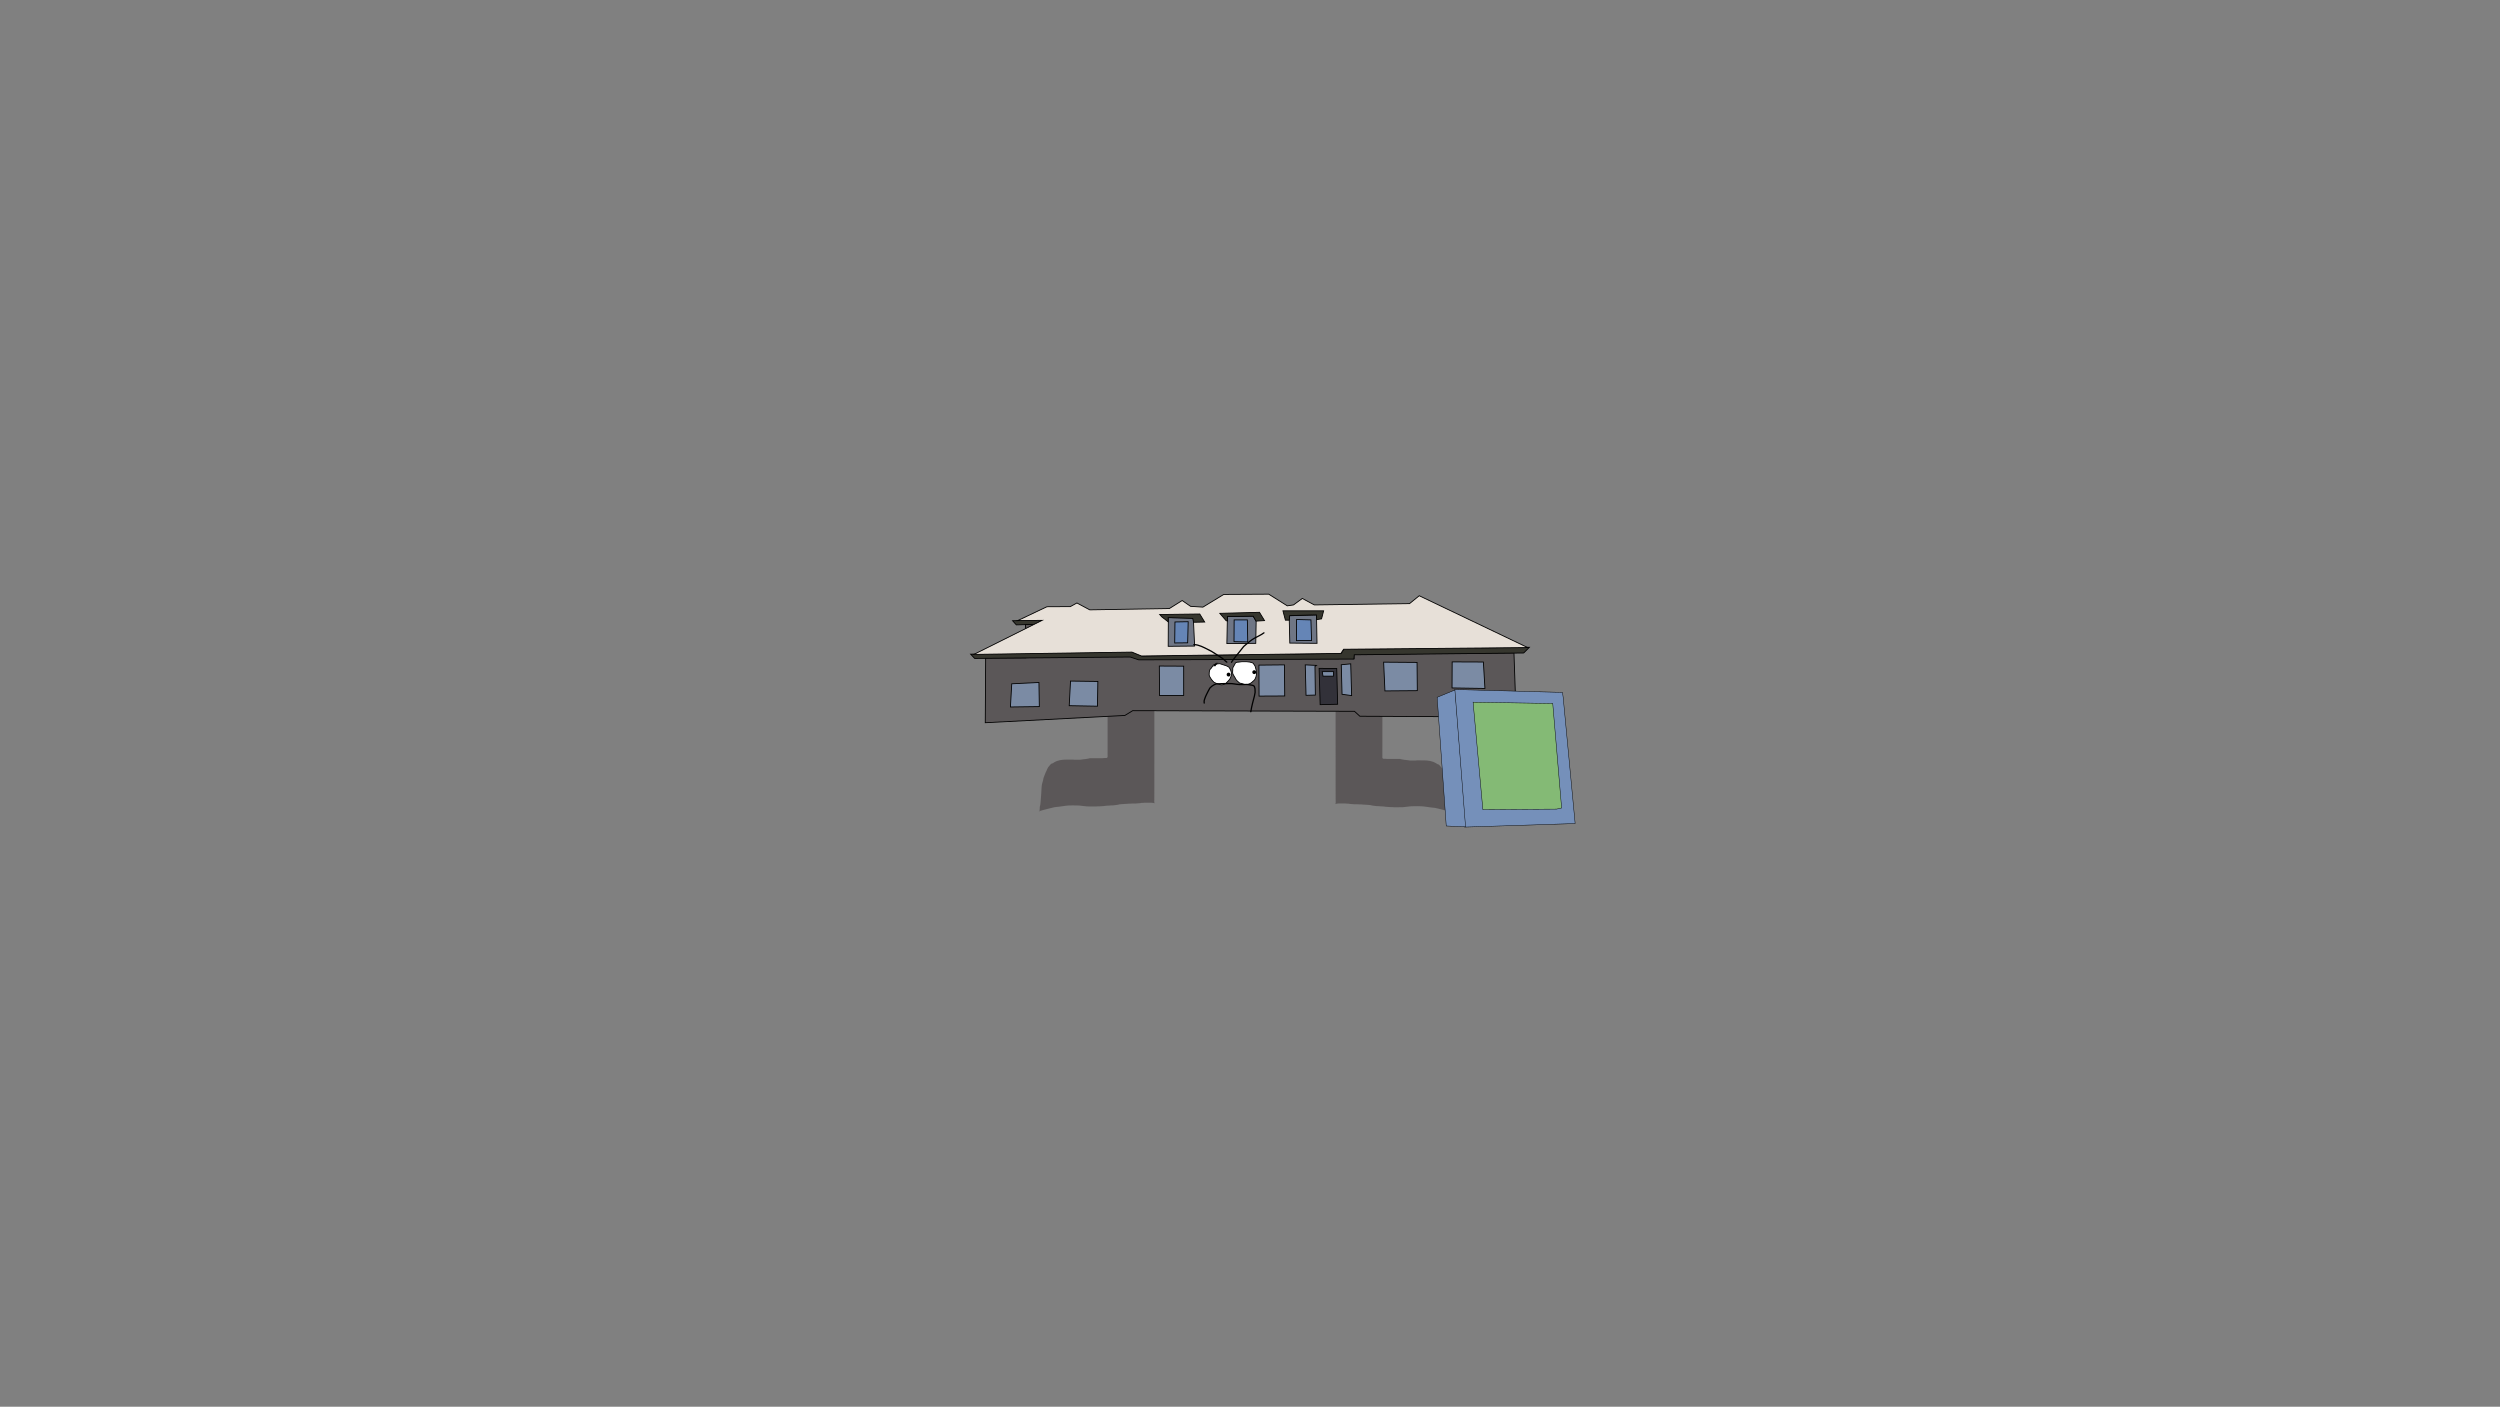 <svg version="1.1" xmlns="http://www.w3.org/2000/svg" xmlns:xlink="http://www.w3.org/1999/xlink" width="2878.25" height="1619.58" viewBox="0,0,2878.25,1619.58"><rect x="0" y="0" width="2878.25" height="1619.58" fill="#808080" stroke="none"/><g transform="translate(1119.125,629.79)"><g stroke-miterlimit="10"><path d="M-1119.125,989.79v-1619.58h2878.25v1619.58z" fill="none" stroke="#000000" stroke-width="0" stroke-linecap="butt"/><path d="M474.594,139.454c-0.188,-0.08 -0.419,-0.13 -0.706,-0.13c-1.5,0 -1.499,1.357 -1.499,1.357c0,16.233 0.017,32.461 0.017,48.694c0,13.402 -0.002,26.726 -0.002,40.128c0,2.714 -0.006,5.427 -0.006,8.141c0,0.905 -0.07,1.811 -0.001,2.714c0.078,1.019 -0.32,2.281 0.438,3.038c0.678,0.677 1.995,0.263 2.995,0.395c0.735,0.06 1.466,0.155 2.203,0.181c1.022,0.035 2.042,0.001 3.064,0.001c2,0 3.992,-0 5.992,-0c1,0 1.996,0.002 2.996,0c0.819,-0.002 1.641,-0.098 2.454,-0.01c0.775,0.084 1.504,0.375 2.267,0.524c1.01,0.198 2.024,0.375 3.045,0.518c0.756,0.106 1.521,0.133 2.278,0.228c0.892,0.112 3.076,0.514 4.119,0.556c0.087,0.004 6.093,0.006 6.18,0.003c0.544,-0.021 1.076,-0.152 1.62,-0.181c1.568,-0.084 3.139,0.005 4.71,0.005c2.304,0 4.572,-0.025 6.873,0.148c1.277,0.096 2.554,0.339 3.81,0.545c0.362,0.099 3.127,0.837 3.567,1.017c0.844,0.345 1.66,0.748 2.45,1.185c0.713,0.395 1.321,0.938 2.051,1.307c0.482,0.244 1.068,0.281 1.553,0.519c0.338,0.166 0.697,0.478 0.954,0.737c0.468,0.472 0.864,0.998 1.283,1.506c1.447,1.749 1.677,1.901 2.628,3.895c0.306,0.642 0.498,1.326 0.791,1.973c0.306,0.676 0.7,1.319 1.002,1.996c0.576,1.291 1.073,2.61 1.576,3.926c0.312,0.817 0.677,1.622 0.91,2.461c0.239,0.86 0.298,1.755 0.5,2.623c0.381,1.637 1.018,3.224 1.335,4.872c0.276,1.437 0.404,3.802 0.491,5.244c0.107,1.765 0.191,3.531 0.287,5.296c0.167,2.725 0.372,5.444 0.618,8.165c0.021,0.235 0.379,4.203 0.396,4.304c0.144,0.85 0.473,1.67 0.598,2.522c0.128,0.87 0.088,1.753 0.157,2.628c0.063,0.799 0.001,1.622 0.236,2.395c0.104,0.342 1.12,0.921 0.742,0.825c-0.596,-0.152 -0.922,-0.773 -1.481,-1.013c-0.863,-0.37 -4.87,-1.367 -5.77,-1.6c-1.881,-0.486 -3.757,-0.992 -5.645,-1.457c-0.971,-0.239 -1.948,-0.457 -2.923,-0.685c-0.87,-0.203 -1.727,-0.462 -2.61,-0.609c-0.52,-0.086 -4.162,-0.437 -5.09,-0.555c-2.619,-0.332 -5.232,-0.727 -7.846,-1.09c-1.028,-0.085 -2.055,-0.2 -3.086,-0.253c-2.982,-0.153 -5.989,-0.118 -8.972,-0.03c-1.023,0.03 -2.05,0.018 -3.07,0.091c-2.985,0.214 -5.921,0.82 -8.913,0.993c-1.217,0.07 -4.707,0.09 -5.913,0.095c-1.551,0.007 -3.107,0.086 -4.656,0.006c-0.604,-0.031 -1.201,-0.153 -1.805,-0.181c-0.679,-0.032 -1.361,0.023 -2.04,-0.001c-0.542,-0.019 -4.515,-0.27 -5.291,-0.354c-0.881,-0.096 -1.749,-0.286 -2.631,-0.365c-1.012,-0.091 -2.033,-0.083 -3.047,-0.147c-0.954,-0.06 -1.906,-0.175 -2.861,-0.222c-0.524,-0.026 -1.053,0.04 -1.576,0.001c-0.959,-0.07 -1.911,-0.218 -2.866,-0.327c-0.911,-0.124 -1.833,-0.205 -2.736,-0.373c-0.759,-0.141 -1.483,-0.421 -2.244,-0.551c-0.909,-0.155 -4.586,-0.349 -5.18,-0.383c-0.99,-0.056 -1.982,-0.09 -2.971,-0.158c-0.761,-0.053 -1.517,-0.167 -2.279,-0.207c-0.542,-0.029 -1.088,0.02 -1.631,-0.001c-0.999,-0.039 -1.995,-0.142 -2.994,-0.181c-0.506,-0.02 -3.204,0.018 -3.602,-0.001c-0.653,-0.03 -1.301,-0.13 -1.953,-0.179c-0.905,-0.068 -1.819,-0.066 -2.72,-0.173c-0.629,-0.074 -1.228,-0.306 -1.859,-0.369c-0.625,-0.063 -1.259,0.026 -1.886,-0.006c-0.604,-0.031 -1.201,-0.159 -1.806,-0.182c-0.067,-0.003 -4.465,-0.003 -5.098,-0.003c-1.837,0 -3.57,-0.103 -5.364,0.369c-0.292,0.077 -0.541,0.252 -0.812,0.378c0.124,-0.593 0.332,-1.176 0.37,-1.778c0.058,-0.898 -0.067,-1.798 -0.083,-2.698c-0.016,-0.899 -0.009,-1.799 -0.013,-2.699c-0.016,-3.479 -0.025,-6.96 -0.025,-10.44c0,-11.948 -0.011,-23.909 -0.011,-35.857c0,-17.768 -0.004,-35.572 -0.004,-53.339c0,-17.524 0.016,-35.068 0.016,-52.592c0,-5.993 0.004,-11.988 0.004,-17.981c0,-0.905 0.001,-1.81 0.001,-2.715c0,-0.905 0.096,-1.814 0.001,-2.715c-0.035,-0.327 -0.707,-0.767 -0.386,-0.92c0.583,-0.278 1.31,0.142 1.968,0.167c0.517,0.019 1.035,-0.033 1.552,-0.037c1.748,-0.014 3.499,0.059 5.246,-0.001c3.036,-0.106 6.052,-0.501 9.07,-0.797c0.968,-0.095 1.933,-0.237 2.905,-0.286c0.972,-0.048 1.948,-0.004 2.921,-0.005c1.61,-0.002 4.357,-0.003 5.971,-0.003c1.69,0.06 3.384,0.083 5.072,0.178c0.813,0.046 1.623,0.149 2.437,0.183c0.666,0.027 1.335,-0.029 2.001,-0c1.349,0.058 3.965,0.393 5.149,0.479c0.647,0.047 1.304,-0.028 1.946,0.055c1.817,0.236 2.704,0.647 4.422,1.054c0.974,0.23 1.964,0.405 2.94,0.626c0.631,0.143 1.243,0.363 1.884,0.465c0.291,0.046 0.724,-0.247 0.887,-0.024c0.252,0.343 0.014,0.913 0.013,1.325c-0.001,1.246 -0.006,2.491 -0.006,3.737c0,4.007 0.001,8.014 0.001,12.021c0,2.691 0.001,5.381 0.001,8.072z" fill="#5b5758" stroke="none" stroke-width="0.5" stroke-linecap="butt"/><path d="M153.867,130.53c0,-4.007 0.001,-8.014 0.001,-12.022c0,-1.246 -0.005,-2.491 -0.006,-3.737c-0,-0.412 -0.239,-0.982 0.013,-1.325c0.164,-0.223 0.596,0.071 0.887,0.024c0.641,-0.102 1.253,-0.322 1.884,-0.465c0.976,-0.221 1.966,-0.395 2.94,-0.626c1.718,-0.407 2.605,-0.818 4.422,-1.054c0.642,-0.083 1.3,-0.008 1.946,-0.055c1.185,-0.085 3.8,-0.421 5.149,-0.479c0.666,-0.028 1.335,0.028 2.001,0c0.814,-0.034 1.624,-0.137 2.437,-0.183c1.688,-0.096 3.382,-0.119 5.072,-0.178c1.613,0 4.361,0.002 5.971,0.003c0.973,0.001 1.949,-0.043 2.921,0.005c0.972,0.048 1.937,0.191 2.905,0.286c3.018,0.296 6.033,0.691 9.07,0.797c1.747,0.061 3.498,-0.013 5.246,0.001c0.517,0.004 1.035,0.056 1.552,0.037c0.658,-0.024 1.385,-0.444 1.968,-0.167c0.321,0.153 -0.352,0.594 -0.386,0.92c-0.096,0.901 0.001,1.81 0.001,2.715c0,0.905 0.001,1.81 0.001,2.715c0,5.993 0.004,11.988 0.004,17.981c0,17.524 0.016,35.068 0.016,52.592c0,17.768 -0.004,35.572 -0.004,53.339c0,11.948 -0.011,23.909 -0.011,35.857c0,3.479 -0.01,6.96 -0.025,10.44c-0.004,0.899 0.003,1.8 -0.013,2.699c-0.016,0.899 -0.141,1.8 -0.083,2.698c0.039,0.602 0.247,1.186 0.37,1.778c-0.271,-0.126 -0.52,-0.301 -0.812,-0.378c-1.794,-0.472 -3.527,-0.369 -5.364,-0.369c-0.633,0 -5.031,0 -5.098,0.003c-0.605,0.023 -1.201,0.151 -1.806,0.182c-0.628,0.032 -1.262,-0.056 -1.886,0.006c-0.63,0.063 -1.23,0.295 -1.859,0.369c-0.901,0.107 -1.815,0.105 -2.72,0.173c-0.652,0.049 -1.3,0.149 -1.953,0.179c-0.397,0.018 -3.096,-0.019 -3.602,0.001c-0.999,0.039 -1.995,0.142 -2.994,0.181c-0.543,0.021 -1.088,-0.028 -1.631,0.001c-0.762,0.041 -1.518,0.154 -2.279,0.207c-0.989,0.069 -1.981,0.102 -2.971,0.158c-0.594,0.034 -4.271,0.228 -5.18,0.383c-0.761,0.13 -1.485,0.41 -2.244,0.551c-0.903,0.168 -1.824,0.249 -2.736,0.373c-0.955,0.109 -1.907,0.257 -2.866,0.327c-0.524,0.038 -1.052,-0.027 -1.576,-0.001c-0.955,0.048 -1.906,0.163 -2.861,0.222c-1.014,0.063 -2.035,0.056 -3.047,0.147c-0.882,0.08 -1.751,0.27 -2.631,0.365c-0.776,0.084 -4.749,0.335 -5.291,0.354c-0.679,0.024 -1.361,-0.031 -2.04,0.001c-0.604,0.029 -1.201,0.15 -1.805,0.181c-1.549,0.08 -3.105,0 -4.656,-0.006c-1.206,-0.005 -4.696,-0.025 -5.913,-0.095c-2.993,-0.173 -5.928,-0.778 -8.913,-0.993c-1.02,-0.073 -2.047,-0.061 -3.07,-0.091c-2.983,-0.088 -5.989,-0.123 -8.972,0.03c-1.031,0.053 -2.058,0.169 -3.086,0.253c-2.614,0.363 -5.227,0.758 -7.846,1.09c-0.928,0.118 -4.57,0.468 -5.09,0.555c-0.883,0.147 -1.74,0.405 -2.61,0.609c-0.974,0.228 -1.952,0.446 -2.923,0.685c-1.888,0.465 -3.764,0.971 -5.645,1.457c-0.901,0.233 -4.908,1.23 -5.77,1.6c-0.559,0.24 -0.885,0.861 -1.481,1.013c-0.377,0.096 0.638,-0.483 0.742,-0.825c0.235,-0.773 0.174,-1.595 0.236,-2.395c0.069,-0.875 0.029,-1.759 0.157,-2.628c0.125,-0.852 0.454,-1.672 0.598,-2.522c0.017,-0.101 0.375,-4.069 0.396,-4.304c0.247,-2.721 0.451,-5.439 0.618,-8.165c0.096,-1.765 0.18,-3.532 0.287,-5.296c0.088,-1.442 0.215,-3.807 0.491,-5.244c0.317,-1.648 0.955,-3.235 1.335,-4.872c0.202,-0.868 0.261,-1.762 0.5,-2.623c0.233,-0.839 0.598,-1.643 0.91,-2.461c0.502,-1.316 1,-2.635 1.576,-3.926c0.302,-0.678 0.697,-1.32 1.002,-1.996c0.293,-0.648 0.485,-1.331 0.791,-1.973c0.951,-1.993 1.181,-2.145 2.628,-3.895c0.42,-0.507 0.816,-1.034 1.283,-1.506c0.257,-0.259 0.616,-0.571 0.954,-0.737c0.485,-0.239 1.072,-0.275 1.553,-0.519c0.73,-0.37 1.337,-0.913 2.051,-1.307c0.79,-0.437 1.606,-0.84 2.45,-1.185c0.441,-0.18 3.206,-0.918 3.567,-1.017c1.256,-0.206 2.533,-0.449 3.81,-0.545c2.301,-0.173 4.569,-0.148 6.873,-0.148c1.571,0 3.141,-0.089 4.71,-0.005c0.543,0.029 1.076,0.159 1.62,0.181c0.087,0.003 6.094,0.001 6.18,-0.003c1.043,-0.042 3.228,-0.444 4.119,-0.556c0.757,-0.095 1.522,-0.123 2.278,-0.228c1.022,-0.143 2.035,-0.32 3.045,-0.518c0.763,-0.149 1.492,-0.44 2.267,-0.524c0.813,-0.088 1.635,0.008 2.454,0.01c1,0.002 1.996,-0 2.996,-0c2,0 3.992,0.001 5.992,0c1.023,-0 2.042,0.035 3.064,-0.001c0.738,-0.026 1.468,-0.12 2.203,-0.181c0.999,-0.132 2.317,0.282 2.995,-0.395c0.758,-0.757 0.36,-2.019 0.438,-3.038c0.069,-0.903 -0.001,-1.809 -0.001,-2.714c0,-2.714 -0.006,-5.427 -0.006,-8.141c0,-13.402 -0.002,-26.726 -0.002,-40.128c0,-16.233 0.017,-32.461 0.017,-48.694c0,0 0.001,-1.357 -1.499,-1.357c-0.287,0 -0.518,0.05 -0.706,0.13c0,-2.691 0.001,-5.381 0.001,-8.072z" fill="#5b5758" stroke="none" stroke-width="0.5" stroke-linecap="butt"/><path d="M15.222,202.275l0.447,-74.723h46.236l-0.447,-38.778l164.882,-1.156l0.298,-6.562l27.443,0.298l6.413,4.325l34.304,-0.597l0.149,-5.22l28.636,-0.746l3.281,5.518l38.778,-0.298l-0.298,-5.518l31.47,-1.044l0.708,50.263l42.246,0.447l-0.298,-5.071l184.411,-1.641l2.536,73.94l-179.909,-0.895l-6.264,-5.668l-255.266,-0.746l-9.098,5.518z" fill="#5b5758" stroke="#000000" stroke-width="1" stroke-linecap="round"/><path d="M73.203,89.035l-22.223,0.597l-4.325,-4.773l33.707,-0.746z" fill="#36362e" stroke="#000000" stroke-width="1" stroke-linecap="round"/><path d="M-1.631,123.339l184.821,-2.834l12.528,4.922l229.351,-2.983l2.983,-4.922l213.579,-2.088l-6.562,6.562l-195.038,2.088l-0.447,4.922l-247.659,0.895l-9.844,-3.281l-179.089,1.641z" fill="#36362e" stroke="#000000" stroke-width="1" stroke-linecap="round"/><path d="M2.097,123.637l78.601,-39.226l-28.189,0.298l33.707,-15.959l26.921,-0.149l7.607,-4.176l14.766,7.905l91.651,-1.491l14.766,-9.247l9.695,6.712l14.169,0.895l24.013,-14.616l51.791,-0.298l21.328,13.423l7.159,-1.044l10.142,-7.457l13.871,7.457l109.586,-1.491l11.186,-9.098l124.836,59.696l-211.938,1.939l-3.132,4.773l-229.612,2.983l-10.888,-4.474z" fill="#e7e0d8" stroke="#000000" stroke-width="1" stroke-linecap="round"/><path d="M254.753,81.503l1.491,32.514l-30.426,0.298l0.149,-33.111z" fill="#6f7685" stroke="#000000" stroke-width="1" stroke-linecap="round"/><path d="M293.979,79.713l29.531,-0.298l3.58,5.668l-0.447,25.802l-33.26,0.298z" fill="#6f7685" stroke="#000000" stroke-width="1" stroke-linecap="round"/><path d="M365.085,79.116l31.47,-0.895l0.597,32.663l-31.321,-0.298z" fill="#6f7685" stroke="#000000" stroke-width="1" stroke-linecap="round"/><path d="M390.887,107.604l-17.45,0.149l0.149,-24.311l16.555,0.447z" fill="#6585b6" stroke="#000000" stroke-width="1" stroke-linecap="round"/><path d="M317.395,109.244l-15.81,-0.298l0.149,-25.057h15.213z" fill="#6585b6" stroke="#000000" stroke-width="1" stroke-linecap="round"/><path d="M248.228,110.288l-14.915,0.149l0.298,-24.162l15.213,-0.298z" fill="#6585b6" stroke="#000000" stroke-width="1" stroke-linecap="round"/><path d="M216.049,77.7l46.087,-0.597l5.668,9.247l-12.833,0.286l-0.889,-4.462l-28.338,-0.895l0.149,4.922l-7.457,-5.817z" fill="#36362e" stroke="#000000" stroke-width="1" stroke-linecap="round"/><path d="M292.562,84.859l-7.308,-8.501l45.639,-1.193l5.817,9.545l-9.844,0.597l-3.132,-5.668l-29.68,0.447l0.149,5.071z" fill="#36362e" stroke="#000000" stroke-width="1" stroke-linecap="round"/><path d="M365.234,84.187h-4.474l-2.834,-10.739h46.832l-2.386,9.247l-5.668,0.895l-0.298,-5.518l-30.724,0.895z" fill="#36362e" stroke="#000000" stroke-width="1" stroke-linecap="round"/><path d="M243.641,170.879l-27.741,0.149l-0.298,-34.006l28.04,0.149z" fill="#7b8ba4" stroke="#000000" stroke-width="1" stroke-linecap="round"/><path d="M330.296,135.979l29.382,-0.298l0.298,35.795l-29.531,0.149z" fill="#7b8ba4" stroke="#000000" stroke-width="1" stroke-linecap="round"/><path d="M394.802,137.47l0.447,32.962l-10.739,0.298l-0.895,-35.05l12.827,0.597z" fill="#7b8ba4" stroke="#000000" stroke-width="1" stroke-linecap="round"/><path d="M425.079,135.531l10.888,-1.044l1.044,36.541l-11.037,-1.491z" fill="#7b8ba4" stroke="#000000" stroke-width="1" stroke-linecap="round"/><path d="M400.768,181.469l-1.193,-41.761l20.284,0.149l1.044,41.165z" fill="#323139" stroke="#000000" stroke-width="1" stroke-linecap="round"/><path d="M415.981,148.656h-11.932l-0.895,-5.22h13.125z" fill="#7b8ba4" stroke="#000000" stroke-width="1" stroke-linecap="round"/><path d="M512.629,165.361l-37.287,0.298l-1.491,-33.111l38.48,0.298z" fill="#7b8ba4" stroke="#000000" stroke-width="1" stroke-linecap="round"/><path d="M552.749,132.25l35.945,0.149l1.79,30.426l-37.883,-0.597z" fill="#7b8ba4" stroke="#000000" stroke-width="1" stroke-linecap="round"/><path d="M144.384,183.259l-32.514,-0.597l1.491,-28.338l31.47,0.447z" fill="#7b8ba4" stroke="#000000" stroke-width="1" stroke-linecap="round"/><path d="M77.454,183.706l-33.26,0.447l1.491,-26.697l31.321,-1.491z" fill="#7b8ba4" stroke="#000000" stroke-width="1" stroke-linecap="round"/><path d="M306.692,132.564c0.235,-0.06 0.466,-0.154 0.707,-0.181c0.282,-0.032 0.573,0.032 0.855,-0c0.34,-0.039 0.669,-0.161 1.006,-0.214c1.204,-0.19 2.423,-0.17 3.637,-0.17c2.301,0 4.598,0.027 6.869,0.455c1.027,0.194 2.018,0.574 3.021,0.853c0.316,0.19 0.895,0.474 1.151,0.813c0.148,0.196 0.222,0.442 0.363,0.643c0.477,0.678 1.047,1.288 1.405,2.051c0.41,0.874 0.614,1.839 0.847,2.77c0.199,0.798 0.473,1.676 0.624,2.482c0.176,0.943 0.198,1.957 0.204,2.912c0.005,0.666 0.082,1.373 0.005,2.034c-0.098,0.844 -0.311,1.688 -0.535,2.505c-0.185,0.609 -0.423,1.21 -0.701,1.782c-0.221,0.454 -0.536,1.18 -0.866,1.59c-0.563,0.698 -1.311,1.218 -1.977,1.8c-0.251,0.219 -0.466,0.483 -0.717,0.703c-0.71,0.622 -1.522,1.246 -2.347,1.707c-0.548,0.306 -1.159,0.507 -1.761,0.684c-0.764,0.225 -1.548,0.443 -2.349,0.49c-0.575,0.033 -1.159,-0.001 -1.735,-0.001c-0.093,0 -0.186,0 -0.275,-0c-0.703,-0.187 -1.411,-0.384 -2.103,-0.601c-0.111,-0.035 -1.848,-0.656 -1.925,-0.675c-0.042,-0.01 -1.314,-0.194 -1.82,-0.268c-0.344,-0.253 -0.684,-0.519 -1.009,-0.795c-1.266,-1.076 -2.673,-2.275 -3.538,-3.713c-0.343,-0.571 -0.577,-1.211 -0.918,-1.783c-0.173,-0.29 -0.393,-0.554 -0.574,-0.839c-0.527,-0.834 -0.994,-1.731 -1.474,-2.592c-0.152,-0.272 -0.337,-0.532 -0.451,-0.821c-0.208,-0.527 -0.271,-1.27 -0.345,-1.82c-0.007,-1 0.137,-1.992 0.184,-2.989c0.038,-0.802 -0.187,-1.812 0.161,-2.574c0.13,-0.285 0.343,-0.529 0.499,-0.8c0.455,-0.792 0.873,-1.618 1.325,-2.413c0.254,-0.447 0.513,-0.898 0.751,-1.355c0.139,-0.267 0.34,-0.796 0.62,-0.979c0.554,-0.362 0.745,-0.24 1.281,-0.404c0.462,-0.141 0.937,-0.279 1.402,-0.43c0.186,0.224 0.502,0.144 0.502,0.144z" fill="#ffffff" stroke="#000000" stroke-width="1" stroke-linecap="butt"/><path d="M279.491,135.458c-0.146,0.261 -0.211,0.556 -0.318,0.835c0,0 -0.231,0.385 0.237,0.561c0.468,0.176 0.646,-0.294 0.646,-0.294c0.085,-0.231 0.144,-0.476 0.256,-0.695c0.23,-0.453 0.631,-0.547 1.068,-0.804c0.231,-0.136 0.441,-0.321 0.692,-0.415c0.478,-0.178 1.358,-0.204 1.843,-0.239c0.332,-0.024 0.669,-0.046 1.001,-0.073c0.153,-0.012 0.31,-0.077 0.461,-0.045c0.292,0.062 0.56,0.215 0.839,0.32c0.615,0.231 1.249,0.432 1.879,0.618c0.86,0.253 1.712,0.56 2.567,0.83c0.571,0.18 1.165,0.31 1.728,0.514c0.755,0.272 1.042,0.452 1.756,0.821c0.547,0.281 1.124,0.519 1.563,0.972c0.522,0.539 0.948,1.377 1.292,2.029c0.159,0.302 0.707,1.323 0.824,1.603c0.325,0.779 0.512,1.564 0.666,2.389c0.094,0.502 0.199,1.007 0.294,1.509c0.062,0.326 0.15,0.754 0.092,1.089c-0.105,0.611 -0.452,1.161 -0.696,1.731c-0.207,0.483 -0.29,1.02 -0.511,1.496c-0.305,0.657 -0.679,1.341 -1.026,1.977c-0.656,0.956 -1.495,1.761 -2.283,2.607c-0.514,0.552 -1.086,1.064 -1.594,1.619c-0.208,0.227 -0.371,0.502 -0.604,0.702c-0.142,0.122 -0.338,0.166 -0.506,0.249c-0.29,0.144 -0.575,0.307 -0.871,0.436c-0.997,0.434 -2.23,0.838 -3.33,0.855c-0.961,0.015 -1.89,-0.299 -2.807,-0.548c-1.28,-0.348 -2.514,-0.761 -3.74,-1.266c-0.604,-0.249 -1.204,-0.528 -1.787,-0.823c-0.167,-0.085 -0.352,-0.144 -0.505,-0.253c-0.509,-0.366 -0.926,-0.859 -1.339,-1.322c-0.547,-0.613 -1.137,-1.248 -1.611,-1.921c-0.367,-0.522 -0.692,-1.081 -1.042,-1.614c-0.61,-0.928 -1.22,-1.925 -1.524,-3.008c-0.165,-0.589 -0.121,-0.819 -0.12,-1.424c0.001,-1.624 0.125,-3.243 0.635,-4.791c0.339,-1.056 1.017,-1.29 1.696,-2.141c1.826,-2.29 1.784,-3.894 4.807,-4.915c-0.259,0.166 -0.414,0.446 -0.63,0.832z" fill="#ffffff" stroke="#000000" stroke-width="1" stroke-linecap="butt"/><path d="M293.101,146.851c0,-1.243 1.007,-2.25 2.25,-2.25c1.243,0 2.25,1.007 2.25,2.25c0,1.243 -1.007,2.25 -2.25,2.25c-1.243,0 -2.25,-1.007 -2.25,-2.25z" fill="#000000" stroke="none" stroke-width="0.5" stroke-linecap="butt"/><path d="M322.653,144.08c0,-1.243 1.007,-2.25 2.25,-2.25c1.243,0 2.25,1.007 2.25,2.25c0,1.243 -1.007,2.25 -2.25,2.25c-1.243,0 -2.25,-1.007 -2.25,-2.25z" fill="#000000" stroke="none" stroke-width="0.5" stroke-linecap="butt"/><path d="M254.678,112.594c-0.182,-0.728 0.546,-0.909 0.546,-0.909l0.599,-0.117c5.609,0.262 11.113,3.192 16.025,5.707c1.339,0.686 2.728,1.322 4.035,2.067c2.174,1.239 4.255,2.684 6.372,4.02c1.274,0.804 2.528,1.633 3.785,2.463c0.045,0.03 2.515,1.661 2.537,1.678c1.822,1.354 3.328,3.068 5.16,4.397c0,0 0.607,0.441 0.165,1.048c-0.441,0.607 -1.048,0.165 -1.048,0.165c-0.364,-0.265 -0.746,-0.506 -1.091,-0.795c-0.745,-0.625 -1.142,-1.129 -1.837,-1.738c-0.733,-0.643 -1.463,-1.291 -2.246,-1.872c-0.792,-0.588 -1.646,-1.086 -2.469,-1.63c-1.248,-0.824 -2.494,-1.648 -3.758,-2.446c-2.097,-1.323 -4.16,-2.757 -6.314,-3.985c-1.287,-0.734 -2.656,-1.36 -3.976,-2.035c-4.7,-2.408 -10.036,-5.305 -15.41,-5.544l-0.167,0.074c0,0 -0.728,0.182 -0.91,-0.546z" fill="#000000" stroke="none" stroke-width="0.5" stroke-linecap="butt"/><path d="M336.815,98.825c0,0.498 -0.33,0.665 -0.552,0.721c-3.182,2.439 -7.062,3.978 -10.541,5.957c-3.806,2.165 -6.942,4.767 -10.242,7.619c-0.739,0.638 -1.524,1.226 -2.218,1.913c-0.542,0.537 -0.943,1.2 -1.416,1.8c-1.24,1.572 -2.465,3.157 -3.722,4.716c-1.253,1.554 -2.569,3.059 -3.808,4.624c-0.841,1.062 -1.628,2.172 -2.44,3.256c-0.094,0.125 -1.661,2.212 -1.76,2.365c-0.263,0.407 -0.474,0.845 -0.712,1.268c0,0 -0.368,0.654 -1.021,0.286c-0.654,-0.368 -0.286,-1.021 -0.286,-1.021c0.253,-0.449 0.479,-0.914 0.759,-1.347c0.135,-0.208 1.657,-2.233 1.82,-2.45c0.819,-1.093 1.613,-2.213 2.461,-3.284c1.243,-1.57 2.563,-3.08 3.82,-4.639c1.253,-1.555 2.475,-3.136 3.712,-4.704c0.502,-0.636 0.935,-1.335 1.509,-1.907c0.045,-0.045 2.241,-1.941 2.321,-2.011c3.371,-2.913 6.591,-5.574 10.478,-7.786c3.473,-1.976 7.381,-3.499 10.531,-5.968l0.558,-0.16c0,0 0.75,0 0.75,0.75z" fill="#000000" stroke="none" stroke-width="0.5" stroke-linecap="butt"/><path d="M320.776,190.354c-0.735,-0.147 -0.588,-0.883 -0.588,-0.883l0.089,-0.442c0.936,-6.062 2.574,-11.797 4.099,-17.738c0.102,-0.537 0.397,-2.091 0.475,-2.498c0.09,-0.467 0.222,-0.928 0.27,-1.401c0.038,-0.369 -0.009,-0.742 -0.012,-1.113c-0.004,-0.484 0.003,-2.376 -0.077,-2.885c-0.066,-0.421 -0.235,-0.82 -0.344,-1.232c-0.11,-0.416 -0.108,-0.874 -0.314,-1.251c-0.147,-0.27 -0.427,-0.459 -0.697,-0.606c-0.93,-0.507 -2.099,-0.548 -3.118,-0.742c-1.434,-0.273 -2.896,-0.503 -4.357,-0.58c-1.272,-0.067 -2.554,0.071 -3.825,0.096c-1.445,0.029 -2.895,-0.01 -4.34,-0.015c-0.039,-0.003 -3.015,-0.215 -3.049,-0.219c-1.974,-0.226 -3.921,-0.68 -5.909,-0.817c-0.985,-0.068 -1.975,-0.039 -2.963,-0.059c-2.756,-0.056 -5.509,-0.022 -8.264,0.065c-1.387,0.044 -2.776,0.102 -4.161,0.189c-0.847,0.053 -1.707,0.011 -2.54,0.172c-0.281,0.054 -0.526,0.223 -0.791,0.332c-0.443,0.182 -0.887,0.359 -1.331,0.539c-0.121,0.076 -2.306,1.439 -2.42,1.527c-0.379,0.292 -0.701,0.65 -1.054,0.973c-0.344,0.315 -0.728,0.591 -1.034,0.942c-0.215,0.247 -0.342,0.559 -0.514,0.837c-0.511,0.823 -0.979,1.676 -1.393,2.552c-0.645,1.367 -1.337,2.703 -2.033,4.045c-0.876,1.689 -1.537,3.44 -2.122,5.249c-0.145,0.448 -0.34,0.882 -0.437,1.343c-0.189,0.896 -0.106,1.906 0.008,2.806c0,0 0.093,0.744 -0.651,0.837c-0.744,0.093 -0.837,-0.651 -0.837,-0.651c-0.131,-1.062 -0.209,-2.223 0.008,-3.281c0.107,-0.518 0.32,-1.009 0.481,-1.513c0.604,-1.89 1.306,-3.717 2.218,-5.48c0.686,-1.326 1.37,-2.645 2.008,-3.995c0.439,-0.929 0.931,-1.835 1.477,-2.706c0.21,-0.334 0.374,-0.702 0.632,-1.001c0.349,-0.404 0.781,-0.727 1.173,-1.089c0.384,-0.354 0.741,-0.74 1.154,-1.058c0.245,-0.189 2.392,-1.512 2.654,-1.675c0.483,-0.197 0.964,-0.397 1.448,-0.592c0.338,-0.136 0.659,-0.331 1.016,-0.403c0.529,-0.106 1.075,-0.084 1.613,-0.125c1.791,-0.134 3.585,-0.218 5.38,-0.275c2.782,-0.088 5.561,-0.121 8.343,-0.065c0.048,0.001 3.012,0.061 3.036,0.062c2.011,0.139 3.979,0.594 5.976,0.823c0.975,0.112 1.957,0.14 2.935,0.211c1.417,0.005 2.84,0.043 4.256,0.015c1.308,-0.026 2.62,-0.162 3.93,-0.094c1.529,0.079 3.058,0.32 4.558,0.604c1.67,0.316 3.802,0.391 4.812,2.033c0.299,0.486 0.328,1.092 0.484,1.641c0.132,0.463 0.306,0.917 0.379,1.392c0.099,0.636 0.092,2.453 0.096,3.112c0.003,0.42 0.048,0.842 0.006,1.26c-0.053,0.522 -0.193,1.031 -0.291,1.546c-0.078,0.412 -0.384,2.013 -0.485,2.544c-1.514,5.91 -3.155,11.61 -4.08,17.64l-0.101,0.509c0,0 -0.147,0.735 -0.883,0.588z" fill="#000000" stroke="none" stroke-width="0.5" stroke-linecap="butt"/><g stroke="#000000" stroke-width="0.5" stroke-linecap="round"><path d="M680.548,173.007l13.793,145.338l-127.203,4.087l-11.75,-158.365l124.393,3.321z" fill="#7590ba"/><path d="M668.543,180.159l-91.699,-1.533l11.239,123.627l84.802,-0.511l5.875,-1.277z" fill="#84ba75"/><path d="M555.899,164.578l-20.434,8.429l10.473,148.148l22.222,1.022z" fill="#7590ba"/></g></g></g></svg><!--rotationCenter:1439.12503:809.78979-->